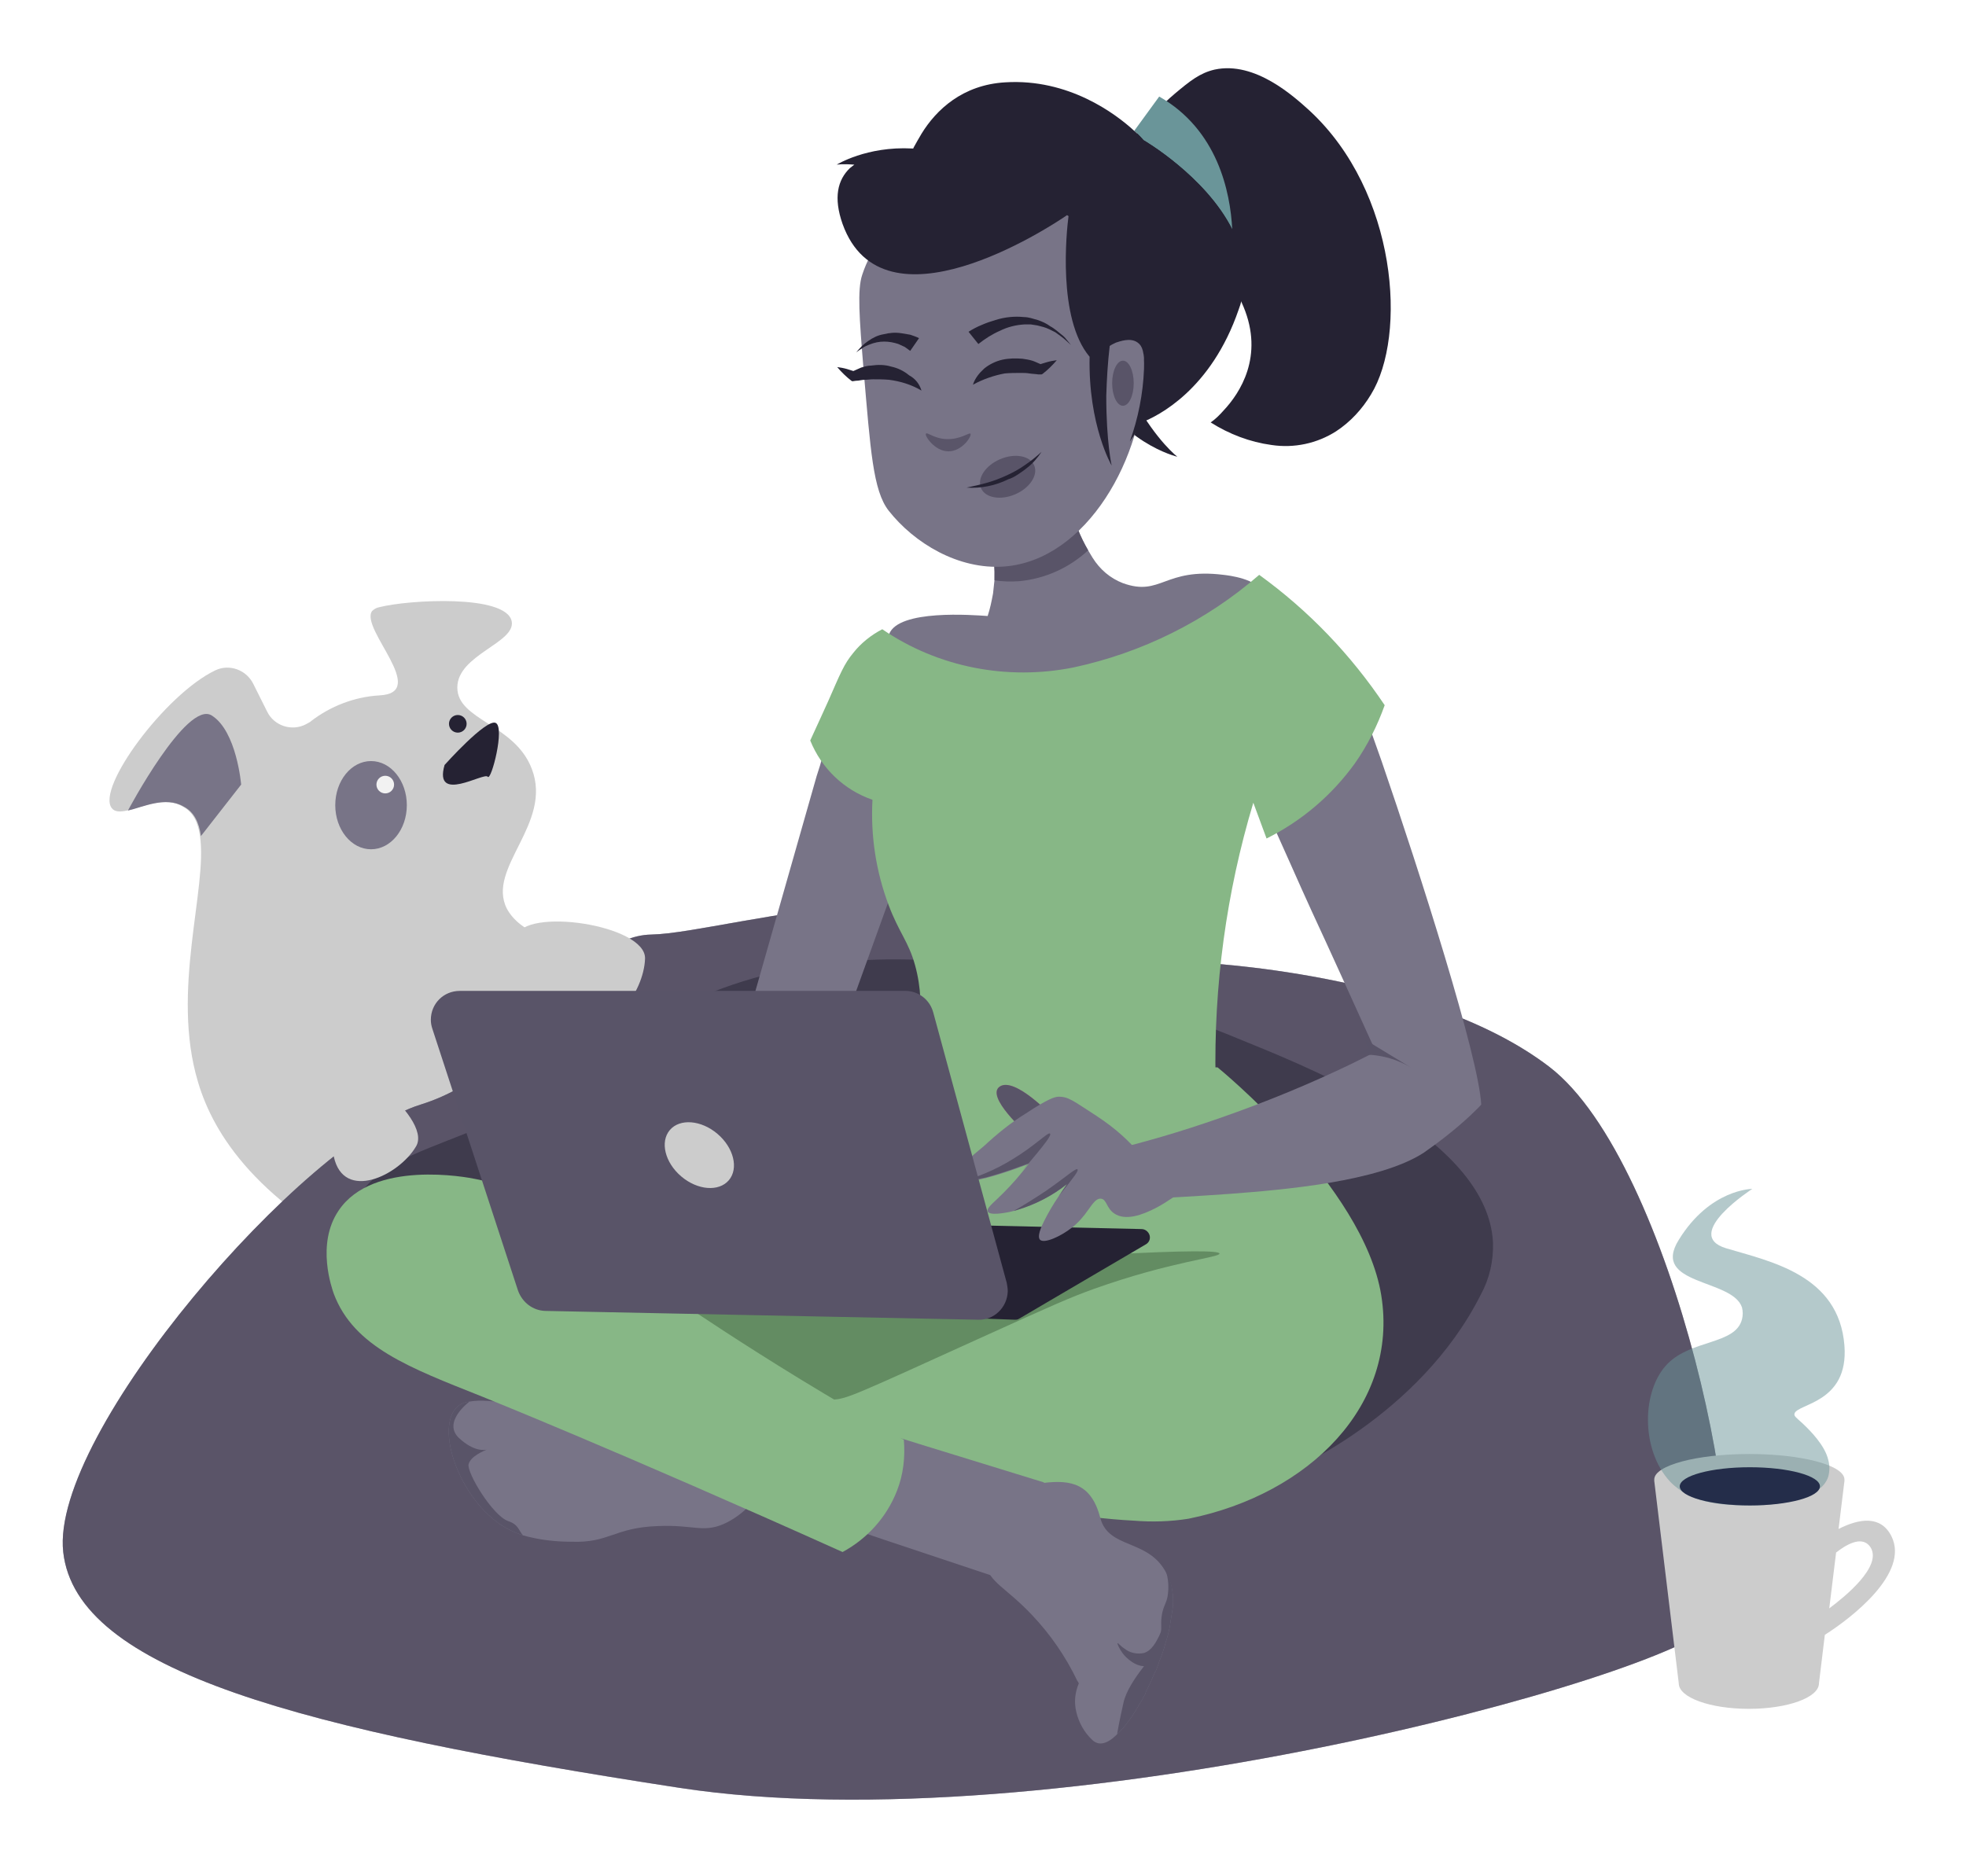 <?xml version="1.0" encoding="utf-8"?>
<!-- Generator: Adobe Illustrator 23.0.5, SVG Export Plug-In . SVG Version: 6.00 Build 0)  -->
<svg version="1.1" id="Camada_1" xmlns="http://www.w3.org/2000/svg" xmlns:xlink="http://www.w3.org/1999/xlink" x="0px" y="0px"
	 viewBox="0 0 401.1 382.8" style="enable-background:new 0 0 401.1 382.8;" xml:space="preserve">
<style type="text/css">
	.st0{fill:#CCCCCC;}
	.st1{fill:#787487;}
	.st2{fill:#595468;}
	.st3{fill:#5A5569;}
	.st4{fill:#252233;}
	.st5{opacity:0.5;fill:#5A5569;enable-background:new    ;}
	.st6{opacity:0.5;fill:#252233;enable-background:new    ;}
	.st7{fill:#87B786;}
	.st8{fill:#638C62;}
	.st9{opacity:0.5;fill:#6A9599;enable-background:new    ;}
	.st10{fill:#242D4A;}
	.st11{fill:#6A9599;}
	.st12{fill:#B5778F;}
	.st13{fill:#F2F2F2;}
</style>
<title>Prancheta 35</title>
<g>
	<g>
		<path class="st0" d="M177.3,191.9c0,0,9.8-21.8-5.6-30c0,0,27.5-1.4,20.6,19.1S177.3,191.9,177.3,191.9z"/>
		<path class="st0" d="M120.5,193.8c3.3,0.6,5.4,3.7,4.8,7c-0.3,1.4-1,2.6-2.1,3.5c-3.4,2.7-6.7,5.6-9.8,8.7
			c-9.4,9.3-17.1,20.2-22.7,32.2c-1.5,3.3-2.8,6.6-3.9,9.8c-1.1,3.1-4.5,4.7-7.6,3.7c-0.2-0.1-0.4-0.2-0.6-0.3
			c-26-12.7-35-26.8-38.2-37.6c-5.6-18.6,2-39.5,0.4-50.2c-0.4-2.8-1.4-4.9-3.5-6c-3.7-2.2-8.3,0.1-11.4,0.8
			c-1.4,0.3-2.5,0.3-3.1-0.5c-3.2-4.1,10.9-23.2,21.1-28.1c2.9-1.4,6.4-0.1,7.8,2.8l2.8,5.6c1.4,2.9,5,4.1,7.9,2.6
			c0.3-0.2,0.6-0.3,0.9-0.5l0.1-0.1c4-3.1,8.9-5,14-5.3c10.3-0.5-4-13.6-1.5-17.2c0.4-0.4,0.9-0.7,1.5-0.8c5.8-1.5,25.9-2.7,27,2.9
			c0.8,4.4-11.1,6.8-11.1,13.5s11.7,7.4,15.2,16.6c4.3,11.2-9.3,20.2-5.1,28.5C106,190.3,113.3,192.6,120.5,193.8z"/>
		<path class="st1" d="M203.2,150.3c-14.6-8.1-23.4-16.4-21.8-20.9c1.9-5.1,17.1-3.9,20.1-3.7c0.5-1.5,0.8-3,1.1-4.6
			c0.1-0.9,0.2-1.8,0.3-2.8c0-0.2,0-0.3,0-0.4c0.1-3.6-0.5-7.1-1.7-10.4L216,96c1.1,4.1,2.4,8.1,3.9,12c0.6,1.5,1.3,2.9,2.1,4.3
			c0.3,0.5,0.6,1,0.9,1.5c1.5,2.4,3.6,4.2,6.2,5.2c7.8,2.8,8.4-3.2,20.5-1.7c0.9,0.1,7.1,0.8,7.9,3.7
			C258.6,124.9,254.7,129.4,203.2,150.3z"/>
		<path class="st2" d="M222,112.3c-3.9,3.6-8.8,5.8-14.1,6.3c-1.7,0.1-3.3,0.1-5-0.2c0-0.2,0-0.3,0-0.4c0.1-3.6-0.5-7.1-1.7-10.4
			L216,96c1.1,4.1,2.4,8.1,3.9,12C220.5,109.5,221.2,110.9,222,112.3z"/>
		<path class="st3" d="M244,196.4c0,0,46.8,1.9,72.1,21.3s42.7,102.3,33.8,113.4s-134.6,45.5-211.4,33.7S15.6,341,12.9,316.7
			s49.1-83.9,72.9-91.3s31.3-34.4,47.1-34.7S203.5,171.8,244,196.4z"/>
		<path class="st4" d="M279.7,80.5c-1.8,3-4.2,5.6-7.1,7.5c-3.9,2.5-8.6,3.5-13.2,2.8c-4.4-0.6-8.6-2.2-12.4-4.6
			c1-0.7,1.8-1.5,2.6-2.4c3.4-3.6,8.3-11.1,4.1-21.2c-2.1-5.1-6.1-10-10.4-14.3c-5-4.9-10.5-9.2-16.4-13c3.2-6.2,7.5-11.7,12.8-16.2
			c3.1-2.6,5.1-4.2,8.1-4.9c8.3-1.8,16.3,5.6,19.4,8.4C285.1,39.2,287.1,68.5,279.7,80.5z"/>
		<path class="st4" d="M224.9,63.9c1.4,6.3,3.6,12.3,6.6,18c4.6,8.2,8.7,11.3,8.7,11.3s-12.1-2.8-18.5-16.6S224.9,63.9,224.9,63.9z"
			/>
		<path class="st5" d="M244,196.4c0,0,46.8,1.9,72.1,21.3s42.7,102.3,33.8,113.4s-134.6,45.5-211.4,33.7S15.6,341,12.9,316.7
			s49.1-83.9,72.9-91.3s31.3-34.4,47.1-34.7S203.5,171.8,244,196.4z"/>
		<path class="st6" d="M79.2,269.4c-4.4-5.8-9.8-14.8-7.1-22.8c2.8-8.3,12.7-11.2,23.1-15.4c26.3-10.8,28-18.9,46-27
			c43.8-19.9,94.1,0.6,113.5,8.6c15,6.1,48.9,20.1,49.9,40.8c0.1,3.7-0.7,7.3-2.5,10.6c-12.6,25-39.4,36.1-39.4,36.1
			S99.3,290.5,79.2,269.4z"/>
		<path class="st7" d="M242.5,309.9c-3.7,0.6-7.5,0.7-11.2,0.4c-21.6-1.1-60.5-10.3-88.6-19.9c-19.4-6.7-33.6-13.6-33.4-18.5
			c0.4-13.3,71-30.1,71-30.1l4.1-24h64c0,0,29.8,24.2,33.4,46.5S267.2,304.9,242.5,309.9z"/>
		<path class="st1" d="M302.2,225.4c-0.6,0.7-1.4,1.4-2.2,2.2c-3,2.8-6.2,5.3-9.5,7.6c-9.2,6-29,7.6-39.4,8.4
			c-6.8,0.5-14.7,0.9-14.7,0.9c-3.2,0.1-5.8,0.2-7.6,0.3l-4.2-9.6c8.3-1.9,16.4-4.3,24.4-7.1c9.2-3.2,18.2-6.9,26.9-11.1
			c1.6-0.8,3.2-1.6,4.8-2.4l-1.2-2.6l0,0c-3.9-8.6-8-17.7-11.9-26.1c-1.2-2.6-2.8-6.2-4.4-9.8l-4.7-10.5c1-2.9,2.2-5.6,3.6-8.3
			c0.8-1.7,1.8-3.3,2.9-4.8c3.9-4,7.2-10.5,10-12.8c0.3-0.2,0.6-0.4,1-0.6c0.3,0.8,0.7,1.9,1.2,3.2c1.2,3.2,2.8,7.7,4.7,13.1
			C289.7,178.1,301.7,215.7,302.2,225.4z"/>
		<polygon class="st1" points="193.4,150.3 180.6,185.8 166.3,225.4 148,223.7 166.6,158.4 167.3,156.2 170.2,145.9 171.7,146.2 		
			"/>
		<path class="st7" d="M180,128.4c11.4,7.8,25.5,10.5,39,7.8c14-3,27.1-9.5,37.9-18.9c10.1,7.3,18.7,16.3,25.6,26.6
			c-1.5,4.2-3.5,8.2-6.1,11.9c-4.7,6.5-10.8,11.7-18,15.3l-2.7-7.3c-5.5,18.3-8.1,37.4-7.7,56.6c-20.9,4.7-42.5,4.7-63.3,0
			c2.3-5.8,4.5-14.3,2-23.4c-1.3-4.8-3.3-6.7-5.4-12.3c-2.6-6.9-3.7-14.2-3.3-21.5c-5.8-2-10.4-6.4-12.7-12.1
			c1.6-3.5,2.9-6.3,3.7-8.1c2.5-5.7,3.2-7.5,5.1-9.8C175.7,131.2,177.7,129.6,180,128.4z"/>
		<path class="st8" d="M134.7,262.5c15.9,20.7,28.1,23.5,35.3,23.1c2.8-0.2,3.9-0.7,29.4-12.3c16.3-7.4,19.1-8.6,23.8-10.3
			c15.7-5.6,25.7-6.4,25.6-7.2C248.7,254.6,224.4,255.4,134.7,262.5z"/>
		<path class="st4" d="M113.7,262.9l21.3-14c0.3-0.2,0.6-0.3,1-0.3l96.9,2.2c0.9,0,1.7,0.8,1.7,1.7c0,0.6-0.3,1.1-0.8,1.4
			l-25.9,15.2c-0.3,0.2-0.6,0.2-0.9,0.2l-92.4-3.4c-0.9-0.1-1.6-0.9-1.6-1.8C113.1,263.7,113.3,263.2,113.7,262.9z"/>
		<path class="st0" d="M385.9,313.5c-2.2-4.4-6.7-3.6-10.8-1.5l1.2-9.8c0-0.1,0-0.2,0-0.3c0-2.9-8.7-5.2-19.4-5.2
			s-19.4,2.3-19.4,5.2c0,0.1,0,0.2,0,0.3l5,41.3l0,0c0,2.9,6.4,5.2,14.3,5.2s14.3-2.3,14.3-5.2l0,0l1.2-9.9
			C377.8,330.1,389.6,321,385.9,313.5z M373.2,328.2l1.4-11.4c2.7-2.1,5.5-3.3,7-1.1C384.1,319.6,376.4,325.8,373.2,328.2
			L373.2,328.2z"/>
		<path class="st9" d="M340.2,278.3c4.9-5,13.9-3.9,15.2-9.1c0.2-0.8,0.2-1.6,0-2.4c-1.9-5.9-18.7-4.5-12.9-13.8
			c6.4-10.4,15-10.4,15-10.4s-14.4,9.3-5.4,12.1c9,2.7,23.1,5.4,24.2,19.9c0.9,11.8-9.8,11.8-10.2,13.9c-0.1,0.5,0.4,0.8,1.6,1.9
			c1.6,1.5,4.6,4.5,5.3,7.5c0.3,1.1,0.3,2.3,0,3.4c-1.5,4.9-11.2,6-16.7,5.9c-5-0.1-11.2-0.3-15.6-4.9
			C334.7,295.8,334.9,283.7,340.2,278.3z"/>
		<ellipse class="st10" cx="357" cy="303.3" rx="14.3" ry="3.9"/>
		<path class="st1" d="M233.5,75.5c0,17.6-11.7,38.8-28.6,40.1c-9.4,0.7-18.4-4.8-23.6-11.4c-3.2-4.1-3.7-12.4-5.1-28.6
			c-0.9-10.9-1.3-16.5-0.3-19.5c3.6-11.1,16.3-21.3,29-20.5C222.8,36.4,233.5,58.7,233.5,75.5z"/>
		<path class="st4" d="M198.5,78.5c0.4-1.3,1.3-2.4,2.3-3.3c1.1-0.9,2.4-1.5,3.7-1.8c1.4-0.3,2.7-0.3,4.1-0.2c0.7,0.1,1.3,0.2,2,0.4
			c0.6,0.2,1.2,0.5,1.9,0.8l-0.8,0.1c0.6-0.2,1.2-0.4,1.9-0.6c0.7-0.2,1.3-0.3,2-0.4c-0.4,0.5-0.9,1-1.4,1.5c-0.5,0.5-1,0.9-1.5,1.3
			l-0.2,0.1h-0.7c-0.6-0.1-1.2-0.1-1.8-0.2s-1.1-0.1-1.7-0.1c-1.1,0-2.2,0-3.3,0.1C202.8,76.6,200.5,77.4,198.5,78.5z"/>
		<path class="st4" d="M188,79.7c-2-1.2-4.3-1.9-6.6-2.2c-1.1-0.1-2.2-0.1-3.3-0.1c-0.6,0-1.1,0.1-1.7,0.1s-1.1,0.2-1.8,0.2
			l-0.7,0.1l-0.2-0.1c-0.5-0.4-1-0.8-1.5-1.3c-0.5-0.5-1-1-1.4-1.5c0.7,0.1,1.3,0.2,2,0.4c0.6,0.2,1.3,0.4,1.9,0.6l-0.8-0.1
			c0.6-0.3,1.2-0.5,1.8-0.8c0.7-0.2,1.3-0.4,2-0.4c1.4-0.2,2.8-0.2,4.1,0.2c1.4,0.3,2.6,0.9,3.7,1.8C186.8,77.3,187.6,78.4,188,79.7
			z"/>
		<path class="st11" d="M251.4,46.8c-5.5-10.9-18.1-18.2-18.1-18.2c-0.6-0.7-1.2-1.3-1.9-1.9l5.1-7C248.4,26.5,251,39.1,251.4,46.8z
			"/>
		
			<ellipse transform="matrix(0.919 -0.394 0.394 0.919 -21.753 88.784)" class="st2" cx="205.6" cy="97.4" rx="5.9" ry="3.9"/>
		<path class="st4" d="M197.2,99.5c1.4-0.3,2.8-0.6,4.2-1c1.4-0.4,2.7-0.9,4-1.5c1.3-0.6,2.6-1.3,3.7-2.1c1.2-0.8,2.3-1.7,3.4-2.7
			c-0.8,1.2-1.8,2.4-3,3.3c-0.6,0.5-1.2,0.9-1.8,1.3c-0.6,0.4-1.3,0.8-2,1C203.1,99.1,200.1,99.7,197.2,99.5z"/>
		<path class="st3" d="M198,88.5c0.3,0.5-1.7,3.6-4.5,3.6s-4.9-3.2-4.6-3.6s1.6,1,4.2,1.1C196,89.7,197.7,88.2,198,88.5z"/>
		<path class="st4" d="M197.6,67.7c0.8-0.5,1.7-1,2.7-1.4c0.9-0.4,1.8-0.7,2.8-1c1.9-0.6,3.9-0.8,5.8-0.6c0.5,0,1,0.1,1.4,0.2
			l1.4,0.4c0.9,0.3,1.8,0.7,2.6,1.3c0.4,0.2,0.8,0.5,1.2,0.8l1.1,0.9c0.4,0.3,0.7,0.6,1,1l0.9,1.1l-1-0.9c-0.3-0.3-0.7-0.6-1.1-0.9
			l-1.1-0.8c-0.4-0.2-0.8-0.4-1.2-0.6c-0.8-0.4-1.7-0.6-2.5-0.8l-1.3-0.2c-0.4,0-0.9,0-1.3,0c-1.7,0.1-3.4,0.5-5,1.3
			c-1.6,0.7-3,1.6-4.4,2.7L197.6,67.7z"/>
		<path class="st4" d="M185.7,71.6c-0.4-0.3-0.7-0.5-1.1-0.8c-0.4-0.2-0.9-0.4-1.3-0.6c-0.9-0.3-1.9-0.5-2.9-0.5c-1,0-2,0.2-3,0.6
			c-0.5,0.2-1,0.4-1.4,0.7c-0.5,0.3-0.9,0.6-1.3,0.9c0.7-0.9,1.5-1.7,2.4-2.3c1-0.7,2-1.2,3.2-1.4c1.2-0.3,2.4-0.4,3.6-0.2
			c0.6,0.1,1.2,0.2,1.8,0.3c0.6,0.2,1.2,0.4,1.8,0.7L185.7,71.6z"/>
		<path class="st12" d="M209.5,231.3c0,0-8.6-7.6-5.5-9.6s10.7,6.1,10.7,6.1L209.5,231.3z"/>
		<path class="st2" d="M287.8,217.8c-3.6-2.1-7.7-3-11.8-2.4c1.1-0.5,2.2-1.1,3.2-1.6c-0.3-0.6-0.5-1.1-0.8-1.7L287.8,217.8z"/>
		<ellipse class="st2" cx="229.1" cy="78.2" rx="2.2" ry="4.6"/>
		<path class="st4" d="M251.4,46.8c-5.5-10.9-18.1-18.2-18.1-18.2c-0.6-0.7-1.2-1.3-1.9-1.9c-3.8-3.5-13.4-10.7-26.3-9.9
			c-8.7,0.5-14.1,5.6-17.1,10.5c-0.6,1-1.1,1.9-1.6,2.8c0,0.1-0.1,0.2-0.1,0.2c-0.1,0-0.1,0-0.2,0c-9.3-0.5-15.4,3.3-15.4,3.3
			s1.2-0.2,3.6,0c-0.3,0.2-0.6,0.5-0.9,0.7c-2.5,2.4-3.4,6-1.5,11.4c8.2,22.8,41.9,0.9,45.8-1.8l0.3,0.2c-0.4,3-2.3,20.9,4.3,28.7
			c-0.3,14,4.5,22.2,4.5,22.2s-1.1-4.8-1.1-14.2c0.1-3.4,0.3-6.8,0.7-10.2c0.4-0.3,0.9-0.5,1.3-0.7c0.7-0.2,2.9-1.1,4.4,0
			c1,0.7,1.4,2,1.3,5.4c-0.2,5.1-1.2,10.1-2.9,14.8c0.9-1.3,1.7-2.6,2.4-3.9c3.4-1.3,14.2-6.7,19.8-23
			C254.7,57.9,254.2,51.9,251.4,46.8z"/>
		<path class="st1" d="M147.6,311c-4.2,1.8-6.2,0.1-13.3,0.4c-9.1,0.3-9.9,3.5-17.8,3.2c-3.3,0-6.6-0.4-9.8-1.3
			c-1.8-0.6-3.5-1.4-5-2.5c-7.9-5.6-12.5-18.4-8.9-23.2c0.7-0.9,1.8-1.5,3-1.6c4.3-0.8,12.6,1.1,25.8,4.1c5.7,1.3,9.5,2.4,17.2,4.8
			c15.5,4.9,16.1,5.9,16.3,6.9C155.9,304.9,151.7,309.2,147.6,311z"/>
		<path class="st1" d="M213,302.5l-7.1,20.2l-25.5-8.5l-11.5-3.9c-7.1-17.4,2.7-20.6,2.7-20.6l17.7,5.5L213,302.5z"/>
		<path class="st7" d="M68.1,264c-0.3-0.9-3.7-10.1,1-17c7-10.4,26.2-6.8,28-6.4c7.1,1.4,10,4,31.7,18.5c0,0,7.3,4.9,18.9,12.5
			c8.6,5.6,21,13.4,36.7,22.2c0.3,3.5-0.1,7.1-1.4,10.4c-2.1,5.4-6.1,9.8-11.1,12.5C126.1,296.1,98.4,285,98.4,285
			C83.6,279.1,72.2,274.9,68.1,264z"/>
		<path class="st1" d="M239.1,329.1c-0.1,0.8-0.3,1.7-0.4,2.5c0,0,0,0.1,0,0.1c-0.2,1.1-0.5,2.3-0.9,3.5l0,0
			c-0.3,1.2-0.7,2.4-1.2,3.6c-0.2,0.5-0.3,0.9-0.5,1.4c-0.1,0.3-0.2,0.6-0.4,0.9s-0.3,0.8-0.5,1.1c-0.3,0.8-0.7,1.5-1,2.2
			c-0.2,0.4-0.4,0.7-0.5,1.1s-0.4,0.7-0.5,1s-0.4,0.7-0.6,1c-1.1,2-2.3,3.8-3.8,5.5c-0.1,0.1-0.2,0.2-0.3,0.3s-0.4,0.4-0.6,0.6
			c-1.9,1.9-3.7,2.5-5.1,1.1c-1.6-1.5-2.7-3.5-3.2-5.6c-0.5-2-0.3-4,0.5-5.9c-0.1-0.2-0.2-0.4-0.3-0.5c-2.4-5-5.5-9.5-9.3-13.5
			c-5.4-5.7-8.6-6.5-9.4-10.4c-1.4-6.4,4.5-15.6,11.8-16.5c5.7-0.7,9.8,0.2,11.6,7.2c1.7,6.3,9.6,4.2,13.3,10.9
			c0.4,0.7,0.7,1.5,1,2.3C239.4,325,239.5,327.1,239.1,329.1z"/>
		<path class="st2" d="M209.5,231.3c0,0-8.6-7.6-5.5-9.6s10.7,6.1,10.7,6.1L209.5,231.3z"/>
		<path class="st1" d="M239.4,244.3c-1.2,0.8-2.4,1.6-3.6,2.2c-2.7,1.4-6.2,2.7-8.5,1.1c-1.6-1.1-1.5-2.9-2.7-3
			c-0.9-0.1-1.6,0.9-2.6,2.3l0,0c-0.9,1.3-2,2.6-3.3,3.6c-2.3,1.8-5.6,3.3-6.5,2.5c-0.4-0.4-0.4-1.4,0.8-3.8c0.9-1.8,1.9-3.5,3-5.1
			l0,0c0.5-0.8,1.1-1.6,1.7-2.5c-3,2.4-6.5,4.2-10.2,5.3l0,0l-0.7,0.2l-0.8,0.2c-1,0.2-4.1,0.8-4.5-0.1c-0.2-0.5,0.5-1.2,1.9-2.5
			l0,0c1.8-1.7,3.6-3.6,5.2-5.6l0,0c0.6-0.7,1-1.3,1.3-1.6c0,0-4.6,1.8-8.8,2.9l-0.5,0.1c-1.7,0.5-3.4,0.8-5.1,0.9
			c-0.6,0-1-0.1-1.1-0.4c-0.4-0.8,1-2.8,6.3-7.1c2.7-2.5,5.5-4.8,8.6-6.7c4.7-3.1,5.8-3.3,6.5-3.4c2.2-0.1,3.2,0.9,7.9,3.9
			c8.8,5.8,8.7,9.3,13.3,10.6c3.8,1,6.5,0.2,6.9,1.4C244.1,240.9,240.5,243.5,239.4,244.3z"/>
		<path class="st2" d="M208.5,239c0.6-0.7,1-1.3,1.3-1.6c0,0-4.6,1.8-8.8,2.9l-0.5,0.1l-5.1,0.9c3.9-1,7.7-2.6,11.1-4.7
			c4.5-2.7,7.3-5.6,7.7-5.3S213.5,233.1,208.5,239z"/>
		<path class="st2" d="M216,244.1c0.5-0.8,1.1-1.6,1.7-2.5c-3,2.4-6.5,4.2-10.2,5.3l0,0l-0.7,0.2c1.6-0.9,3.9-2.3,6.6-4.1
			c3.9-2.7,6.1-4.7,6.4-4.4S219.4,239.8,216,244.1z"/>
		<path class="st0" d="M117.9,205.6c0,0-14.4-8.2-12.7-14.4s26.6-2.5,26.4,4.4S124.2,212.8,117.9,205.6z"/>
		<path class="st2" d="M111.2,267.5l88.4,1.8c3.2,0.1,5.9-2.5,6-5.8c0-0.6-0.1-1.1-0.2-1.7l-15-55.2c-0.7-2.6-3-4.4-5.7-4.4H93.8
			c-3.3,0-5.9,2.6-5.9,5.9c0,0.6,0.1,1.2,0.3,1.8l17.5,53.5C106.6,265.8,108.7,267.4,111.2,267.5z"/>
		
			<ellipse transform="matrix(0.648 -0.762 0.762 0.648 -129.406 191.574)" class="st0" cx="142.6" cy="235.8" rx="5.7" ry="7.9"/>
		<path class="st2" d="M239.1,329.1c-0.1,0.8-0.3,1.7-0.4,2.5c0,0,0,0.1,0,0.1c-0.2,1.1-0.5,2.3-0.9,3.5c-0.3,1.2-0.7,2.4-1.2,3.6
			c-0.2,0.5-0.3,0.9-0.5,1.4c-0.1,0.3-0.2,0.6-0.4,0.9s-0.3,0.8-0.5,1.1c-0.3,0.8-0.7,1.5-1,2.2c-0.2,0.4-0.4,0.7-0.5,1.1
			s-0.4,0.7-0.5,1s-0.4,0.7-0.6,1c-1.1,2-2.3,3.8-3.8,5.5c-0.1,0.1-0.2,0.2-0.3,0.3s-0.4,0.4-0.6,0.6c0.1-0.6,0.4-2.4,1.3-6.4
			c0.5-2.4,2.4-5.2,4.2-7.5c-2.4-0.1-4.3-2.5-4.4-2.7c-0.6-0.8-1.1-1.9-1-2s0.6,0.6,1.4,1.1c1.1,0.9,2.6,1.2,4,0.9
			c1.6-0.5,2.5-2.3,3.1-3.5c0.1-0.2,0.2-0.5,0.3-0.7c0.3-1-0.1-1.8,0.3-3.9c0.4-1.8,0.8-1.9,1.1-3.4c0.3-1.8,0.2-3.7-0.4-5.4
			c0.4,0.7,0.7,1.5,1,2.3C239.4,325,239.5,327.1,239.1,329.1z"/>
		<path class="st2" d="M106.7,313.3c-1.8-0.6-3.5-1.4-5-2.5c-7.9-5.6-12.5-18.4-8.9-23.2c0.7-0.9,1.8-1.5,3-1.6
			c-0.3,0.2-5.5,4.2-2.2,7.4c3.1,2.9,5.3,2.5,5.7,2.4c-0.4,0.2-3.3,1.3-3.7,3s4.9,10.5,8.1,11.6
			C105.8,311.1,105.8,312.3,106.7,313.3z"/>
		<path class="st4" d="M90.7,156.1c0,0,8.4-9.4,10.4-8.6s-0.9,12-1.6,11S88.4,164.1,90.7,156.1z"/>
		<path class="st0" d="M68.1,236c0,0-8.6-14.2-4.1-18.8s24.4,10.7,20.9,16.7S70.1,245.3,68.1,236z"/>
		<path class="st1" d="M49.2,160.1l-8.2,10.5c-0.4-2.8-1.4-4.9-3.5-6c-3.7-2.2-8.3,0.1-11.4,0.8l0,0c0,0,12-22.6,17.1-19.4
			S49.2,160.1,49.2,160.1z"/>
		<ellipse class="st1" cx="75.7" cy="164.3" rx="7.3" ry="9"/>
		<circle class="st4" cx="93.4" cy="147.7" r="1.8"/>
		<circle class="st13" cx="78.6" cy="160.1" r="1.8"/>
	</g>
</g>
</svg>
